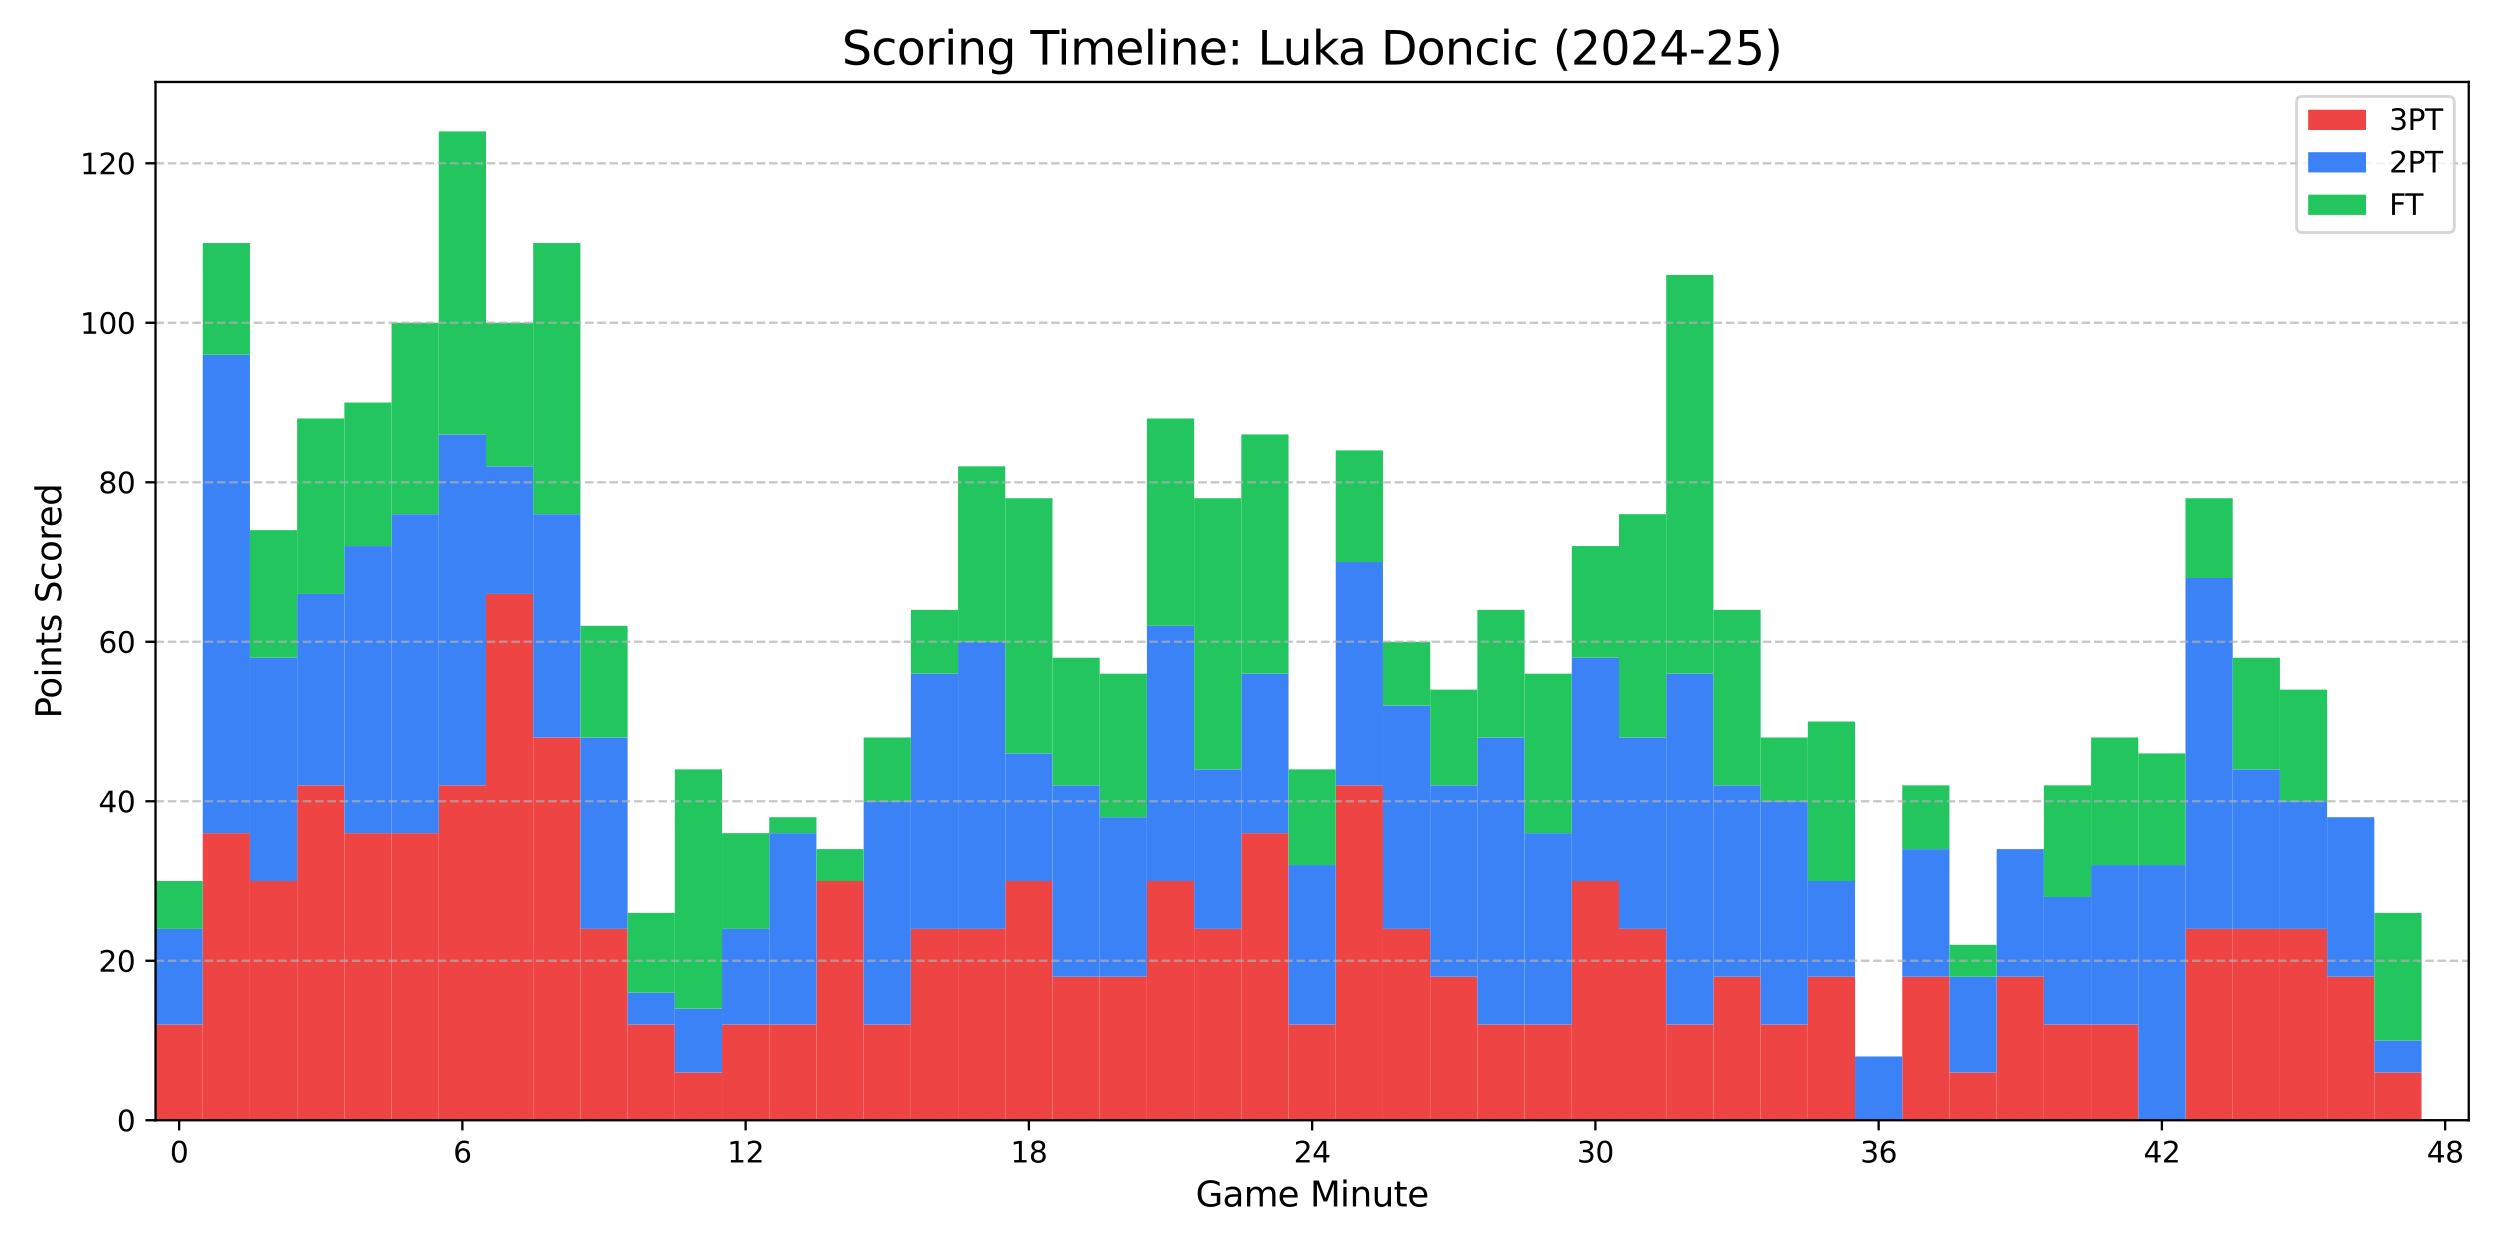 <?xml version="1.0" encoding="utf-8" standalone="no"?>
<!DOCTYPE svg PUBLIC "-//W3C//DTD SVG 1.1//EN"
  "http://www.w3.org/Graphics/SVG/1.1/DTD/svg11.dtd">
<svg xmlns:xlink="http://www.w3.org/1999/xlink" width="864pt" height="432pt" viewBox="0 0 864 432" xmlns="http://www.w3.org/2000/svg" version="1.1">
 <defs>
  <style type="text/css">*{stroke-linejoin: round; stroke-linecap: butt}</style>
 </defs>
 <g id="figure_1">
  <g id="patch_1">
   <path d="M 0 432 
L 864 432 
L 864 0 
L 0 0 
z
" style="fill: #ffffff"/>
  </g>
  <g id="axes_1">
   <g id="patch_2">
    <path d="M 53.75 387.16 
L 853.2 387.16 
L 853.2 28.32 
L 53.75 28.32 
z
" style="fill: #ffffff"/>
   </g>
   <g id="patch_3">
    <path d="M 53.75 387.16 
L 70.065 387.16 
L 70.065 354.087 
L 53.75 354.087 
z
" clip-path="url(#pa6d42d1ad9)" style="fill: #ef4444"/>
   </g>
   <g id="patch_4">
    <path d="M 70.065 387.16 
L 86.381 387.16 
L 86.381 287.942 
L 70.065 287.942 
z
" clip-path="url(#pa6d42d1ad9)" style="fill: #ef4444"/>
   </g>
   <g id="patch_5">
    <path d="M 86.381 387.16 
L 102.696 387.16 
L 102.696 304.478 
L 86.381 304.478 
z
" clip-path="url(#pa6d42d1ad9)" style="fill: #ef4444"/>
   </g>
   <g id="patch_6">
    <path d="M 102.696 387.16 
L 119.011 387.16 
L 119.011 271.405 
L 102.696 271.405 
z
" clip-path="url(#pa6d42d1ad9)" style="fill: #ef4444"/>
   </g>
   <g id="patch_7">
    <path d="M 119.011 387.16 
L 135.327 387.16 
L 135.327 287.942 
L 119.011 287.942 
z
" clip-path="url(#pa6d42d1ad9)" style="fill: #ef4444"/>
   </g>
   <g id="patch_8">
    <path d="M 135.327 387.16 
L 151.642 387.16 
L 151.642 287.942 
L 135.327 287.942 
z
" clip-path="url(#pa6d42d1ad9)" style="fill: #ef4444"/>
   </g>
   <g id="patch_9">
    <path d="M 151.642 387.16 
L 167.957 387.16 
L 167.957 271.405 
L 151.642 271.405 
z
" clip-path="url(#pa6d42d1ad9)" style="fill: #ef4444"/>
   </g>
   <g id="patch_10">
    <path d="M 167.957 387.16 
L 184.272 387.16 
L 184.272 205.26 
L 167.957 205.26 
z
" clip-path="url(#pa6d42d1ad9)" style="fill: #ef4444"/>
   </g>
   <g id="patch_11">
    <path d="M 184.272 387.16 
L 200.588 387.16 
L 200.588 254.869 
L 184.272 254.869 
z
" clip-path="url(#pa6d42d1ad9)" style="fill: #ef4444"/>
   </g>
   <g id="patch_12">
    <path d="M 200.588 387.16 
L 216.903 387.16 
L 216.903 321.014 
L 200.588 321.014 
z
" clip-path="url(#pa6d42d1ad9)" style="fill: #ef4444"/>
   </g>
   <g id="patch_13">
    <path d="M 216.903 387.16 
L 233.218 387.16 
L 233.218 354.087 
L 216.903 354.087 
z
" clip-path="url(#pa6d42d1ad9)" style="fill: #ef4444"/>
   </g>
   <g id="patch_14">
    <path d="M 233.218 387.16 
L 249.534 387.16 
L 249.534 370.624 
L 233.218 370.624 
z
" clip-path="url(#pa6d42d1ad9)" style="fill: #ef4444"/>
   </g>
   <g id="patch_15">
    <path d="M 249.534 387.16 
L 265.849 387.16 
L 265.849 354.087 
L 249.534 354.087 
z
" clip-path="url(#pa6d42d1ad9)" style="fill: #ef4444"/>
   </g>
   <g id="patch_16">
    <path d="M 265.849 387.16 
L 282.164 387.16 
L 282.164 354.087 
L 265.849 354.087 
z
" clip-path="url(#pa6d42d1ad9)" style="fill: #ef4444"/>
   </g>
   <g id="patch_17">
    <path d="M 282.164 387.16 
L 298.48 387.16 
L 298.48 304.478 
L 282.164 304.478 
z
" clip-path="url(#pa6d42d1ad9)" style="fill: #ef4444"/>
   </g>
   <g id="patch_18">
    <path d="M 298.48 387.16 
L 314.795 387.16 
L 314.795 354.087 
L 298.48 354.087 
z
" clip-path="url(#pa6d42d1ad9)" style="fill: #ef4444"/>
   </g>
   <g id="patch_19">
    <path d="M 314.795 387.16 
L 331.11 387.16 
L 331.11 321.014 
L 314.795 321.014 
z
" clip-path="url(#pa6d42d1ad9)" style="fill: #ef4444"/>
   </g>
   <g id="patch_20">
    <path d="M 331.11 387.16 
L 347.426 387.16 
L 347.426 321.014 
L 331.11 321.014 
z
" clip-path="url(#pa6d42d1ad9)" style="fill: #ef4444"/>
   </g>
   <g id="patch_21">
    <path d="M 347.426 387.16 
L 363.741 387.16 
L 363.741 304.478 
L 347.426 304.478 
z
" clip-path="url(#pa6d42d1ad9)" style="fill: #ef4444"/>
   </g>
   <g id="patch_22">
    <path d="M 363.741 387.16 
L 380.056 387.16 
L 380.056 337.551 
L 363.741 337.551 
z
" clip-path="url(#pa6d42d1ad9)" style="fill: #ef4444"/>
   </g>
   <g id="patch_23">
    <path d="M 380.056 387.16 
L 396.371 387.16 
L 396.371 337.551 
L 380.056 337.551 
z
" clip-path="url(#pa6d42d1ad9)" style="fill: #ef4444"/>
   </g>
   <g id="patch_24">
    <path d="M 396.371 387.16 
L 412.687 387.16 
L 412.687 304.478 
L 396.371 304.478 
z
" clip-path="url(#pa6d42d1ad9)" style="fill: #ef4444"/>
   </g>
   <g id="patch_25">
    <path d="M 412.687 387.16 
L 429.002 387.16 
L 429.002 321.014 
L 412.687 321.014 
z
" clip-path="url(#pa6d42d1ad9)" style="fill: #ef4444"/>
   </g>
   <g id="patch_26">
    <path d="M 429.002 387.16 
L 445.317 387.16 
L 445.317 287.942 
L 429.002 287.942 
z
" clip-path="url(#pa6d42d1ad9)" style="fill: #ef4444"/>
   </g>
   <g id="patch_27">
    <path d="M 445.317 387.16 
L 461.633 387.16 
L 461.633 354.087 
L 445.317 354.087 
z
" clip-path="url(#pa6d42d1ad9)" style="fill: #ef4444"/>
   </g>
   <g id="patch_28">
    <path d="M 461.633 387.16 
L 477.948 387.16 
L 477.948 271.405 
L 461.633 271.405 
z
" clip-path="url(#pa6d42d1ad9)" style="fill: #ef4444"/>
   </g>
   <g id="patch_29">
    <path d="M 477.948 387.16 
L 494.263 387.16 
L 494.263 321.014 
L 477.948 321.014 
z
" clip-path="url(#pa6d42d1ad9)" style="fill: #ef4444"/>
   </g>
   <g id="patch_30">
    <path d="M 494.263 387.16 
L 510.579 387.16 
L 510.579 337.551 
L 494.263 337.551 
z
" clip-path="url(#pa6d42d1ad9)" style="fill: #ef4444"/>
   </g>
   <g id="patch_31">
    <path d="M 510.579 387.16 
L 526.894 387.16 
L 526.894 354.087 
L 510.579 354.087 
z
" clip-path="url(#pa6d42d1ad9)" style="fill: #ef4444"/>
   </g>
   <g id="patch_32">
    <path d="M 526.894 387.16 
L 543.209 387.16 
L 543.209 354.087 
L 526.894 354.087 
z
" clip-path="url(#pa6d42d1ad9)" style="fill: #ef4444"/>
   </g>
   <g id="patch_33">
    <path d="M 543.209 387.16 
L 559.524 387.16 
L 559.524 304.478 
L 543.209 304.478 
z
" clip-path="url(#pa6d42d1ad9)" style="fill: #ef4444"/>
   </g>
   <g id="patch_34">
    <path d="M 559.524 387.16 
L 575.84 387.16 
L 575.84 321.014 
L 559.524 321.014 
z
" clip-path="url(#pa6d42d1ad9)" style="fill: #ef4444"/>
   </g>
   <g id="patch_35">
    <path d="M 575.84 387.16 
L 592.155 387.16 
L 592.155 354.087 
L 575.84 354.087 
z
" clip-path="url(#pa6d42d1ad9)" style="fill: #ef4444"/>
   </g>
   <g id="patch_36">
    <path d="M 592.155 387.16 
L 608.47 387.16 
L 608.47 337.551 
L 592.155 337.551 
z
" clip-path="url(#pa6d42d1ad9)" style="fill: #ef4444"/>
   </g>
   <g id="patch_37">
    <path d="M 608.47 387.16 
L 624.786 387.16 
L 624.786 354.087 
L 608.47 354.087 
z
" clip-path="url(#pa6d42d1ad9)" style="fill: #ef4444"/>
   </g>
   <g id="patch_38">
    <path d="M 624.786 387.16 
L 641.101 387.16 
L 641.101 337.551 
L 624.786 337.551 
z
" clip-path="url(#pa6d42d1ad9)" style="fill: #ef4444"/>
   </g>
   <g id="patch_39">
    <path d="M 641.101 387.16 
L 657.416 387.16 
L 657.416 387.16 
L 641.101 387.16 
z
" clip-path="url(#pa6d42d1ad9)" style="fill: #ef4444"/>
   </g>
   <g id="patch_40">
    <path d="M 657.416 387.16 
L 673.732 387.16 
L 673.732 337.551 
L 657.416 337.551 
z
" clip-path="url(#pa6d42d1ad9)" style="fill: #ef4444"/>
   </g>
   <g id="patch_41">
    <path d="M 673.732 387.16 
L 690.047 387.16 
L 690.047 370.624 
L 673.732 370.624 
z
" clip-path="url(#pa6d42d1ad9)" style="fill: #ef4444"/>
   </g>
   <g id="patch_42">
    <path d="M 690.047 387.16 
L 706.362 387.16 
L 706.362 337.551 
L 690.047 337.551 
z
" clip-path="url(#pa6d42d1ad9)" style="fill: #ef4444"/>
   </g>
   <g id="patch_43">
    <path d="M 706.362 387.16 
L 722.678 387.16 
L 722.678 354.087 
L 706.362 354.087 
z
" clip-path="url(#pa6d42d1ad9)" style="fill: #ef4444"/>
   </g>
   <g id="patch_44">
    <path d="M 722.678 387.16 
L 738.993 387.16 
L 738.993 354.087 
L 722.678 354.087 
z
" clip-path="url(#pa6d42d1ad9)" style="fill: #ef4444"/>
   </g>
   <g id="patch_45">
    <path d="M 738.993 387.16 
L 755.308 387.16 
L 755.308 387.16 
L 738.993 387.16 
z
" clip-path="url(#pa6d42d1ad9)" style="fill: #ef4444"/>
   </g>
   <g id="patch_46">
    <path d="M 755.308 387.16 
L 771.623 387.16 
L 771.623 321.014 
L 755.308 321.014 
z
" clip-path="url(#pa6d42d1ad9)" style="fill: #ef4444"/>
   </g>
   <g id="patch_47">
    <path d="M 771.623 387.16 
L 787.939 387.16 
L 787.939 321.014 
L 771.623 321.014 
z
" clip-path="url(#pa6d42d1ad9)" style="fill: #ef4444"/>
   </g>
   <g id="patch_48">
    <path d="M 787.939 387.16 
L 804.254 387.16 
L 804.254 321.014 
L 787.939 321.014 
z
" clip-path="url(#pa6d42d1ad9)" style="fill: #ef4444"/>
   </g>
   <g id="patch_49">
    <path d="M 804.254 387.16 
L 820.569 387.16 
L 820.569 337.551 
L 804.254 337.551 
z
" clip-path="url(#pa6d42d1ad9)" style="fill: #ef4444"/>
   </g>
   <g id="patch_50">
    <path d="M 820.569 387.16 
L 836.885 387.16 
L 836.885 370.624 
L 820.569 370.624 
z
" clip-path="url(#pa6d42d1ad9)" style="fill: #ef4444"/>
   </g>
   <g id="patch_51">
    <path d="M 53.75 354.087 
L 70.065 354.087 
L 70.065 321.014 
L 53.75 321.014 
z
" clip-path="url(#pa6d42d1ad9)" style="fill: #3b82f6"/>
   </g>
   <g id="patch_52">
    <path d="M 70.065 287.942 
L 86.381 287.942 
L 86.381 122.578 
L 70.065 122.578 
z
" clip-path="url(#pa6d42d1ad9)" style="fill: #3b82f6"/>
   </g>
   <g id="patch_53">
    <path d="M 86.381 304.478 
L 102.696 304.478 
L 102.696 227.308 
L 86.381 227.308 
z
" clip-path="url(#pa6d42d1ad9)" style="fill: #3b82f6"/>
   </g>
   <g id="patch_54">
    <path d="M 102.696 271.405 
L 119.011 271.405 
L 119.011 205.26 
L 102.696 205.26 
z
" clip-path="url(#pa6d42d1ad9)" style="fill: #3b82f6"/>
   </g>
   <g id="patch_55">
    <path d="M 119.011 287.942 
L 135.327 287.942 
L 135.327 188.723 
L 119.011 188.723 
z
" clip-path="url(#pa6d42d1ad9)" style="fill: #3b82f6"/>
   </g>
   <g id="patch_56">
    <path d="M 135.327 287.942 
L 151.642 287.942 
L 151.642 177.699 
L 135.327 177.699 
z
" clip-path="url(#pa6d42d1ad9)" style="fill: #3b82f6"/>
   </g>
   <g id="patch_57">
    <path d="M 151.642 271.405 
L 167.957 271.405 
L 167.957 150.138 
L 151.642 150.138 
z
" clip-path="url(#pa6d42d1ad9)" style="fill: #3b82f6"/>
   </g>
   <g id="patch_58">
    <path d="M 167.957 205.26 
L 184.272 205.26 
L 184.272 161.162 
L 167.957 161.162 
z
" clip-path="url(#pa6d42d1ad9)" style="fill: #3b82f6"/>
   </g>
   <g id="patch_59">
    <path d="M 184.272 254.869 
L 200.588 254.869 
L 200.588 177.699 
L 184.272 177.699 
z
" clip-path="url(#pa6d42d1ad9)" style="fill: #3b82f6"/>
   </g>
   <g id="patch_60">
    <path d="M 200.588 321.014 
L 216.903 321.014 
L 216.903 254.869 
L 200.588 254.869 
z
" clip-path="url(#pa6d42d1ad9)" style="fill: #3b82f6"/>
   </g>
   <g id="patch_61">
    <path d="M 216.903 354.087 
L 233.218 354.087 
L 233.218 343.063 
L 216.903 343.063 
z
" clip-path="url(#pa6d42d1ad9)" style="fill: #3b82f6"/>
   </g>
   <g id="patch_62">
    <path d="M 233.218 370.624 
L 249.534 370.624 
L 249.534 348.575 
L 233.218 348.575 
z
" clip-path="url(#pa6d42d1ad9)" style="fill: #3b82f6"/>
   </g>
   <g id="patch_63">
    <path d="M 249.534 354.087 
L 265.849 354.087 
L 265.849 321.014 
L 249.534 321.014 
z
" clip-path="url(#pa6d42d1ad9)" style="fill: #3b82f6"/>
   </g>
   <g id="patch_64">
    <path d="M 265.849 354.087 
L 282.164 354.087 
L 282.164 287.942 
L 265.849 287.942 
z
" clip-path="url(#pa6d42d1ad9)" style="fill: #3b82f6"/>
   </g>
   <g id="patch_65">
    <path d="M 282.164 304.478 
L 298.48 304.478 
L 298.48 304.478 
L 282.164 304.478 
z
" clip-path="url(#pa6d42d1ad9)" style="fill: #3b82f6"/>
   </g>
   <g id="patch_66">
    <path d="M 298.48 354.087 
L 314.795 354.087 
L 314.795 276.917 
L 298.48 276.917 
z
" clip-path="url(#pa6d42d1ad9)" style="fill: #3b82f6"/>
   </g>
   <g id="patch_67">
    <path d="M 314.795 321.014 
L 331.11 321.014 
L 331.11 232.82 
L 314.795 232.82 
z
" clip-path="url(#pa6d42d1ad9)" style="fill: #3b82f6"/>
   </g>
   <g id="patch_68">
    <path d="M 331.11 321.014 
L 347.426 321.014 
L 347.426 221.796 
L 331.11 221.796 
z
" clip-path="url(#pa6d42d1ad9)" style="fill: #3b82f6"/>
   </g>
   <g id="patch_69">
    <path d="M 347.426 304.478 
L 363.741 304.478 
L 363.741 260.381 
L 347.426 260.381 
z
" clip-path="url(#pa6d42d1ad9)" style="fill: #3b82f6"/>
   </g>
   <g id="patch_70">
    <path d="M 363.741 337.551 
L 380.056 337.551 
L 380.056 271.405 
L 363.741 271.405 
z
" clip-path="url(#pa6d42d1ad9)" style="fill: #3b82f6"/>
   </g>
   <g id="patch_71">
    <path d="M 380.056 337.551 
L 396.371 337.551 
L 396.371 282.429 
L 380.056 282.429 
z
" clip-path="url(#pa6d42d1ad9)" style="fill: #3b82f6"/>
   </g>
   <g id="patch_72">
    <path d="M 396.371 304.478 
L 412.687 304.478 
L 412.687 216.284 
L 396.371 216.284 
z
" clip-path="url(#pa6d42d1ad9)" style="fill: #3b82f6"/>
   </g>
   <g id="patch_73">
    <path d="M 412.687 321.014 
L 429.002 321.014 
L 429.002 265.893 
L 412.687 265.893 
z
" clip-path="url(#pa6d42d1ad9)" style="fill: #3b82f6"/>
   </g>
   <g id="patch_74">
    <path d="M 429.002 287.942 
L 445.317 287.942 
L 445.317 232.82 
L 429.002 232.82 
z
" clip-path="url(#pa6d42d1ad9)" style="fill: #3b82f6"/>
   </g>
   <g id="patch_75">
    <path d="M 445.317 354.087 
L 461.633 354.087 
L 461.633 298.966 
L 445.317 298.966 
z
" clip-path="url(#pa6d42d1ad9)" style="fill: #3b82f6"/>
   </g>
   <g id="patch_76">
    <path d="M 461.633 271.405 
L 477.948 271.405 
L 477.948 194.235 
L 461.633 194.235 
z
" clip-path="url(#pa6d42d1ad9)" style="fill: #3b82f6"/>
   </g>
   <g id="patch_77">
    <path d="M 477.948 321.014 
L 494.263 321.014 
L 494.263 243.844 
L 477.948 243.844 
z
" clip-path="url(#pa6d42d1ad9)" style="fill: #3b82f6"/>
   </g>
   <g id="patch_78">
    <path d="M 494.263 337.551 
L 510.579 337.551 
L 510.579 271.405 
L 494.263 271.405 
z
" clip-path="url(#pa6d42d1ad9)" style="fill: #3b82f6"/>
   </g>
   <g id="patch_79">
    <path d="M 510.579 354.087 
L 526.894 354.087 
L 526.894 254.869 
L 510.579 254.869 
z
" clip-path="url(#pa6d42d1ad9)" style="fill: #3b82f6"/>
   </g>
   <g id="patch_80">
    <path d="M 526.894 354.087 
L 543.209 354.087 
L 543.209 287.942 
L 526.894 287.942 
z
" clip-path="url(#pa6d42d1ad9)" style="fill: #3b82f6"/>
   </g>
   <g id="patch_81">
    <path d="M 543.209 304.478 
L 559.524 304.478 
L 559.524 227.308 
L 543.209 227.308 
z
" clip-path="url(#pa6d42d1ad9)" style="fill: #3b82f6"/>
   </g>
   <g id="patch_82">
    <path d="M 559.524 321.014 
L 575.84 321.014 
L 575.84 254.869 
L 559.524 254.869 
z
" clip-path="url(#pa6d42d1ad9)" style="fill: #3b82f6"/>
   </g>
   <g id="patch_83">
    <path d="M 575.84 354.087 
L 592.155 354.087 
L 592.155 232.82 
L 575.84 232.82 
z
" clip-path="url(#pa6d42d1ad9)" style="fill: #3b82f6"/>
   </g>
   <g id="patch_84">
    <path d="M 592.155 337.551 
L 608.47 337.551 
L 608.47 271.405 
L 592.155 271.405 
z
" clip-path="url(#pa6d42d1ad9)" style="fill: #3b82f6"/>
   </g>
   <g id="patch_85">
    <path d="M 608.47 354.087 
L 624.786 354.087 
L 624.786 276.917 
L 608.47 276.917 
z
" clip-path="url(#pa6d42d1ad9)" style="fill: #3b82f6"/>
   </g>
   <g id="patch_86">
    <path d="M 624.786 337.551 
L 641.101 337.551 
L 641.101 304.478 
L 624.786 304.478 
z
" clip-path="url(#pa6d42d1ad9)" style="fill: #3b82f6"/>
   </g>
   <g id="patch_87">
    <path d="M 641.101 387.16 
L 657.416 387.16 
L 657.416 365.111 
L 641.101 365.111 
z
" clip-path="url(#pa6d42d1ad9)" style="fill: #3b82f6"/>
   </g>
   <g id="patch_88">
    <path d="M 657.416 337.551 
L 673.732 337.551 
L 673.732 293.454 
L 657.416 293.454 
z
" clip-path="url(#pa6d42d1ad9)" style="fill: #3b82f6"/>
   </g>
   <g id="patch_89">
    <path d="M 673.732 370.624 
L 690.047 370.624 
L 690.047 337.551 
L 673.732 337.551 
z
" clip-path="url(#pa6d42d1ad9)" style="fill: #3b82f6"/>
   </g>
   <g id="patch_90">
    <path d="M 690.047 337.551 
L 706.362 337.551 
L 706.362 293.454 
L 690.047 293.454 
z
" clip-path="url(#pa6d42d1ad9)" style="fill: #3b82f6"/>
   </g>
   <g id="patch_91">
    <path d="M 706.362 354.087 
L 722.678 354.087 
L 722.678 309.99 
L 706.362 309.99 
z
" clip-path="url(#pa6d42d1ad9)" style="fill: #3b82f6"/>
   </g>
   <g id="patch_92">
    <path d="M 722.678 354.087 
L 738.993 354.087 
L 738.993 298.966 
L 722.678 298.966 
z
" clip-path="url(#pa6d42d1ad9)" style="fill: #3b82f6"/>
   </g>
   <g id="patch_93">
    <path d="M 738.993 387.16 
L 755.308 387.16 
L 755.308 298.966 
L 738.993 298.966 
z
" clip-path="url(#pa6d42d1ad9)" style="fill: #3b82f6"/>
   </g>
   <g id="patch_94">
    <path d="M 755.308 321.014 
L 771.623 321.014 
L 771.623 199.747 
L 755.308 199.747 
z
" clip-path="url(#pa6d42d1ad9)" style="fill: #3b82f6"/>
   </g>
   <g id="patch_95">
    <path d="M 771.623 321.014 
L 787.939 321.014 
L 787.939 265.893 
L 771.623 265.893 
z
" clip-path="url(#pa6d42d1ad9)" style="fill: #3b82f6"/>
   </g>
   <g id="patch_96">
    <path d="M 787.939 321.014 
L 804.254 321.014 
L 804.254 276.917 
L 787.939 276.917 
z
" clip-path="url(#pa6d42d1ad9)" style="fill: #3b82f6"/>
   </g>
   <g id="patch_97">
    <path d="M 804.254 337.551 
L 820.569 337.551 
L 820.569 282.429 
L 804.254 282.429 
z
" clip-path="url(#pa6d42d1ad9)" style="fill: #3b82f6"/>
   </g>
   <g id="patch_98">
    <path d="M 820.569 370.624 
L 836.885 370.624 
L 836.885 359.599 
L 820.569 359.599 
z
" clip-path="url(#pa6d42d1ad9)" style="fill: #3b82f6"/>
   </g>
   <g id="patch_99">
    <path d="M 53.75 321.014 
L 70.065 321.014 
L 70.065 304.478 
L 53.75 304.478 
z
" clip-path="url(#pa6d42d1ad9)" style="fill: #22c55e"/>
   </g>
   <g id="patch_100">
    <path d="M 70.065 122.578 
L 86.381 122.578 
L 86.381 83.993 
L 70.065 83.993 
z
" clip-path="url(#pa6d42d1ad9)" style="fill: #22c55e"/>
   </g>
   <g id="patch_101">
    <path d="M 86.381 227.308 
L 102.696 227.308 
L 102.696 183.211 
L 86.381 183.211 
z
" clip-path="url(#pa6d42d1ad9)" style="fill: #22c55e"/>
   </g>
   <g id="patch_102">
    <path d="M 102.696 205.26 
L 119.011 205.26 
L 119.011 144.626 
L 102.696 144.626 
z
" clip-path="url(#pa6d42d1ad9)" style="fill: #22c55e"/>
   </g>
   <g id="patch_103">
    <path d="M 119.011 188.723 
L 135.327 188.723 
L 135.327 139.114 
L 119.011 139.114 
z
" clip-path="url(#pa6d42d1ad9)" style="fill: #22c55e"/>
   </g>
   <g id="patch_104">
    <path d="M 135.327 177.699 
L 151.642 177.699 
L 151.642 111.553 
L 135.327 111.553 
z
" clip-path="url(#pa6d42d1ad9)" style="fill: #22c55e"/>
   </g>
   <g id="patch_105">
    <path d="M 151.642 150.138 
L 167.957 150.138 
L 167.957 45.408 
L 151.642 45.408 
z
" clip-path="url(#pa6d42d1ad9)" style="fill: #22c55e"/>
   </g>
   <g id="patch_106">
    <path d="M 167.957 161.162 
L 184.272 161.162 
L 184.272 111.553 
L 167.957 111.553 
z
" clip-path="url(#pa6d42d1ad9)" style="fill: #22c55e"/>
   </g>
   <g id="patch_107">
    <path d="M 184.272 177.699 
L 200.588 177.699 
L 200.588 83.993 
L 184.272 83.993 
z
" clip-path="url(#pa6d42d1ad9)" style="fill: #22c55e"/>
   </g>
   <g id="patch_108">
    <path d="M 200.588 254.869 
L 216.903 254.869 
L 216.903 216.284 
L 200.588 216.284 
z
" clip-path="url(#pa6d42d1ad9)" style="fill: #22c55e"/>
   </g>
   <g id="patch_109">
    <path d="M 216.903 343.063 
L 233.218 343.063 
L 233.218 315.502 
L 216.903 315.502 
z
" clip-path="url(#pa6d42d1ad9)" style="fill: #22c55e"/>
   </g>
   <g id="patch_110">
    <path d="M 233.218 348.575 
L 249.534 348.575 
L 249.534 265.893 
L 233.218 265.893 
z
" clip-path="url(#pa6d42d1ad9)" style="fill: #22c55e"/>
   </g>
   <g id="patch_111">
    <path d="M 249.534 321.014 
L 265.849 321.014 
L 265.849 287.942 
L 249.534 287.942 
z
" clip-path="url(#pa6d42d1ad9)" style="fill: #22c55e"/>
   </g>
   <g id="patch_112">
    <path d="M 265.849 287.942 
L 282.164 287.942 
L 282.164 282.429 
L 265.849 282.429 
z
" clip-path="url(#pa6d42d1ad9)" style="fill: #22c55e"/>
   </g>
   <g id="patch_113">
    <path d="M 282.164 304.478 
L 298.48 304.478 
L 298.48 293.454 
L 282.164 293.454 
z
" clip-path="url(#pa6d42d1ad9)" style="fill: #22c55e"/>
   </g>
   <g id="patch_114">
    <path d="M 298.48 276.917 
L 314.795 276.917 
L 314.795 254.869 
L 298.48 254.869 
z
" clip-path="url(#pa6d42d1ad9)" style="fill: #22c55e"/>
   </g>
   <g id="patch_115">
    <path d="M 314.795 232.82 
L 331.11 232.82 
L 331.11 210.772 
L 314.795 210.772 
z
" clip-path="url(#pa6d42d1ad9)" style="fill: #22c55e"/>
   </g>
   <g id="patch_116">
    <path d="M 331.11 221.796 
L 347.426 221.796 
L 347.426 161.162 
L 331.11 161.162 
z
" clip-path="url(#pa6d42d1ad9)" style="fill: #22c55e"/>
   </g>
   <g id="patch_117">
    <path d="M 347.426 260.381 
L 363.741 260.381 
L 363.741 172.187 
L 347.426 172.187 
z
" clip-path="url(#pa6d42d1ad9)" style="fill: #22c55e"/>
   </g>
   <g id="patch_118">
    <path d="M 363.741 271.405 
L 380.056 271.405 
L 380.056 227.308 
L 363.741 227.308 
z
" clip-path="url(#pa6d42d1ad9)" style="fill: #22c55e"/>
   </g>
   <g id="patch_119">
    <path d="M 380.056 282.429 
L 396.371 282.429 
L 396.371 232.82 
L 380.056 232.82 
z
" clip-path="url(#pa6d42d1ad9)" style="fill: #22c55e"/>
   </g>
   <g id="patch_120">
    <path d="M 396.371 216.284 
L 412.687 216.284 
L 412.687 144.626 
L 396.371 144.626 
z
" clip-path="url(#pa6d42d1ad9)" style="fill: #22c55e"/>
   </g>
   <g id="patch_121">
    <path d="M 412.687 265.893 
L 429.002 265.893 
L 429.002 172.187 
L 412.687 172.187 
z
" clip-path="url(#pa6d42d1ad9)" style="fill: #22c55e"/>
   </g>
   <g id="patch_122">
    <path d="M 429.002 232.82 
L 445.317 232.82 
L 445.317 150.138 
L 429.002 150.138 
z
" clip-path="url(#pa6d42d1ad9)" style="fill: #22c55e"/>
   </g>
   <g id="patch_123">
    <path d="M 445.317 298.966 
L 461.633 298.966 
L 461.633 265.893 
L 445.317 265.893 
z
" clip-path="url(#pa6d42d1ad9)" style="fill: #22c55e"/>
   </g>
   <g id="patch_124">
    <path d="M 461.633 194.235 
L 477.948 194.235 
L 477.948 155.65 
L 461.633 155.65 
z
" clip-path="url(#pa6d42d1ad9)" style="fill: #22c55e"/>
   </g>
   <g id="patch_125">
    <path d="M 477.948 243.844 
L 494.263 243.844 
L 494.263 221.796 
L 477.948 221.796 
z
" clip-path="url(#pa6d42d1ad9)" style="fill: #22c55e"/>
   </g>
   <g id="patch_126">
    <path d="M 494.263 271.405 
L 510.579 271.405 
L 510.579 238.332 
L 494.263 238.332 
z
" clip-path="url(#pa6d42d1ad9)" style="fill: #22c55e"/>
   </g>
   <g id="patch_127">
    <path d="M 510.579 254.869 
L 526.894 254.869 
L 526.894 210.772 
L 510.579 210.772 
z
" clip-path="url(#pa6d42d1ad9)" style="fill: #22c55e"/>
   </g>
   <g id="patch_128">
    <path d="M 526.894 287.942 
L 543.209 287.942 
L 543.209 232.82 
L 526.894 232.82 
z
" clip-path="url(#pa6d42d1ad9)" style="fill: #22c55e"/>
   </g>
   <g id="patch_129">
    <path d="M 543.209 227.308 
L 559.524 227.308 
L 559.524 188.723 
L 543.209 188.723 
z
" clip-path="url(#pa6d42d1ad9)" style="fill: #22c55e"/>
   </g>
   <g id="patch_130">
    <path d="M 559.524 254.869 
L 575.84 254.869 
L 575.84 177.699 
L 559.524 177.699 
z
" clip-path="url(#pa6d42d1ad9)" style="fill: #22c55e"/>
   </g>
   <g id="patch_131">
    <path d="M 575.84 232.82 
L 592.155 232.82 
L 592.155 95.017 
L 575.84 95.017 
z
" clip-path="url(#pa6d42d1ad9)" style="fill: #22c55e"/>
   </g>
   <g id="patch_132">
    <path d="M 592.155 271.405 
L 608.47 271.405 
L 608.47 210.772 
L 592.155 210.772 
z
" clip-path="url(#pa6d42d1ad9)" style="fill: #22c55e"/>
   </g>
   <g id="patch_133">
    <path d="M 608.47 276.917 
L 624.786 276.917 
L 624.786 254.869 
L 608.47 254.869 
z
" clip-path="url(#pa6d42d1ad9)" style="fill: #22c55e"/>
   </g>
   <g id="patch_134">
    <path d="M 624.786 304.478 
L 641.101 304.478 
L 641.101 249.357 
L 624.786 249.357 
z
" clip-path="url(#pa6d42d1ad9)" style="fill: #22c55e"/>
   </g>
   <g id="patch_135">
    <path d="M 641.101 365.111 
L 657.416 365.111 
L 657.416 365.111 
L 641.101 365.111 
z
" clip-path="url(#pa6d42d1ad9)" style="fill: #22c55e"/>
   </g>
   <g id="patch_136">
    <path d="M 657.416 293.454 
L 673.732 293.454 
L 673.732 271.405 
L 657.416 271.405 
z
" clip-path="url(#pa6d42d1ad9)" style="fill: #22c55e"/>
   </g>
   <g id="patch_137">
    <path d="M 673.732 337.551 
L 690.047 337.551 
L 690.047 326.527 
L 673.732 326.527 
z
" clip-path="url(#pa6d42d1ad9)" style="fill: #22c55e"/>
   </g>
   <g id="patch_138">
    <path d="M 690.047 293.454 
L 706.362 293.454 
L 706.362 293.454 
L 690.047 293.454 
z
" clip-path="url(#pa6d42d1ad9)" style="fill: #22c55e"/>
   </g>
   <g id="patch_139">
    <path d="M 706.362 309.99 
L 722.678 309.99 
L 722.678 271.405 
L 706.362 271.405 
z
" clip-path="url(#pa6d42d1ad9)" style="fill: #22c55e"/>
   </g>
   <g id="patch_140">
    <path d="M 722.678 298.966 
L 738.993 298.966 
L 738.993 254.869 
L 722.678 254.869 
z
" clip-path="url(#pa6d42d1ad9)" style="fill: #22c55e"/>
   </g>
   <g id="patch_141">
    <path d="M 738.993 298.966 
L 755.308 298.966 
L 755.308 260.381 
L 738.993 260.381 
z
" clip-path="url(#pa6d42d1ad9)" style="fill: #22c55e"/>
   </g>
   <g id="patch_142">
    <path d="M 755.308 199.747 
L 771.623 199.747 
L 771.623 172.187 
L 755.308 172.187 
z
" clip-path="url(#pa6d42d1ad9)" style="fill: #22c55e"/>
   </g>
   <g id="patch_143">
    <path d="M 771.623 265.893 
L 787.939 265.893 
L 787.939 227.308 
L 771.623 227.308 
z
" clip-path="url(#pa6d42d1ad9)" style="fill: #22c55e"/>
   </g>
   <g id="patch_144">
    <path d="M 787.939 276.917 
L 804.254 276.917 
L 804.254 238.332 
L 787.939 238.332 
z
" clip-path="url(#pa6d42d1ad9)" style="fill: #22c55e"/>
   </g>
   <g id="patch_145">
    <path d="M 804.254 282.429 
L 820.569 282.429 
L 820.569 282.429 
L 804.254 282.429 
z
" clip-path="url(#pa6d42d1ad9)" style="fill: #22c55e"/>
   </g>
   <g id="patch_146">
    <path d="M 820.569 359.599 
L 836.885 359.599 
L 836.885 315.502 
L 820.569 315.502 
z
" clip-path="url(#pa6d42d1ad9)" style="fill: #22c55e"/>
   </g>
   <g id="matplotlib.axis_1">
    <g id="xtick_1">
     <g id="line2d_1">
      <defs>
       <path id="m8014d46d25" d="M 0 0 
L 0 3.5 
" style="stroke: #000000; stroke-width: 0.8"/>
      </defs>
      <g>
       <use xlink:href="#m8014d46d25" x="61.908" y="387.16" style="stroke: #000000; stroke-width: 0.8"/>
      </g>
     </g>
     <g id="text_1">
      <!-- 0 -->
      <g transform="translate(58.726 401.758) scale(0.1 -0.1)">
       <defs>
        <path id="DejaVuSans-30" d="M 2034 4250 
Q 1547 4250 1301 3770 
Q 1056 3291 1056 2328 
Q 1056 1369 1301 889 
Q 1547 409 2034 409 
Q 2525 409 2770 889 
Q 3016 1369 3016 2328 
Q 3016 3291 2770 3770 
Q 2525 4250 2034 4250 
z
M 2034 4750 
Q 2819 4750 3233 4129 
Q 3647 3509 3647 2328 
Q 3647 1150 3233 529 
Q 2819 -91 2034 -91 
Q 1250 -91 836 529 
Q 422 1150 422 2328 
Q 422 3509 836 4129 
Q 1250 4750 2034 4750 
z
" transform="scale(0.016)"/>
       </defs>
       <use xlink:href="#DejaVuSans-30"/>
      </g>
     </g>
    </g>
    <g id="xtick_2">
     <g id="line2d_2">
      <g>
       <use xlink:href="#m8014d46d25" x="159.799" y="387.16" style="stroke: #000000; stroke-width: 0.8"/>
      </g>
     </g>
     <g id="text_2">
      <!-- 6 -->
      <g transform="translate(156.618 401.758) scale(0.1 -0.1)">
       <defs>
        <path id="DejaVuSans-36" d="M 2113 2584 
Q 1688 2584 1439 2293 
Q 1191 2003 1191 1497 
Q 1191 994 1439 701 
Q 1688 409 2113 409 
Q 2538 409 2786 701 
Q 3034 994 3034 1497 
Q 3034 2003 2786 2293 
Q 2538 2584 2113 2584 
z
M 3366 4563 
L 3366 3988 
Q 3128 4100 2886 4159 
Q 2644 4219 2406 4219 
Q 1781 4219 1451 3797 
Q 1122 3375 1075 2522 
Q 1259 2794 1537 2939 
Q 1816 3084 2150 3084 
Q 2853 3084 3261 2657 
Q 3669 2231 3669 1497 
Q 3669 778 3244 343 
Q 2819 -91 2113 -91 
Q 1303 -91 875 529 
Q 447 1150 447 2328 
Q 447 3434 972 4092 
Q 1497 4750 2381 4750 
Q 2619 4750 2861 4703 
Q 3103 4656 3366 4563 
z
" transform="scale(0.016)"/>
       </defs>
       <use xlink:href="#DejaVuSans-36"/>
      </g>
     </g>
    </g>
    <g id="xtick_3">
     <g id="line2d_3">
      <g>
       <use xlink:href="#m8014d46d25" x="257.691" y="387.16" style="stroke: #000000; stroke-width: 0.8"/>
      </g>
     </g>
     <g id="text_3">
      <!-- 12 -->
      <g transform="translate(251.329 401.758) scale(0.1 -0.1)">
       <defs>
        <path id="DejaVuSans-31" d="M 794 531 
L 1825 531 
L 1825 4091 
L 703 3866 
L 703 4441 
L 1819 4666 
L 2450 4666 
L 2450 531 
L 3481 531 
L 3481 0 
L 794 0 
L 794 531 
z
" transform="scale(0.016)"/>
        <path id="DejaVuSans-32" d="M 1228 531 
L 3431 531 
L 3431 0 
L 469 0 
L 469 531 
Q 828 903 1448 1529 
Q 2069 2156 2228 2338 
Q 2531 2678 2651 2914 
Q 2772 3150 2772 3378 
Q 2772 3750 2511 3984 
Q 2250 4219 1831 4219 
Q 1534 4219 1204 4116 
Q 875 4013 500 3803 
L 500 4441 
Q 881 4594 1212 4672 
Q 1544 4750 1819 4750 
Q 2544 4750 2975 4387 
Q 3406 4025 3406 3419 
Q 3406 3131 3298 2873 
Q 3191 2616 2906 2266 
Q 2828 2175 2409 1742 
Q 1991 1309 1228 531 
z
" transform="scale(0.016)"/>
       </defs>
       <use xlink:href="#DejaVuSans-31"/>
       <use xlink:href="#DejaVuSans-32" transform="translate(63.623 0)"/>
      </g>
     </g>
    </g>
    <g id="xtick_4">
     <g id="line2d_4">
      <g>
       <use xlink:href="#m8014d46d25" x="355.583" y="387.16" style="stroke: #000000; stroke-width: 0.8"/>
      </g>
     </g>
     <g id="text_4">
      <!-- 18 -->
      <g transform="translate(349.221 401.758) scale(0.1 -0.1)">
       <defs>
        <path id="DejaVuSans-38" d="M 2034 2216 
Q 1584 2216 1326 1975 
Q 1069 1734 1069 1313 
Q 1069 891 1326 650 
Q 1584 409 2034 409 
Q 2484 409 2743 651 
Q 3003 894 3003 1313 
Q 3003 1734 2745 1975 
Q 2488 2216 2034 2216 
z
M 1403 2484 
Q 997 2584 770 2862 
Q 544 3141 544 3541 
Q 544 4100 942 4425 
Q 1341 4750 2034 4750 
Q 2731 4750 3128 4425 
Q 3525 4100 3525 3541 
Q 3525 3141 3298 2862 
Q 3072 2584 2669 2484 
Q 3125 2378 3379 2068 
Q 3634 1759 3634 1313 
Q 3634 634 3220 271 
Q 2806 -91 2034 -91 
Q 1263 -91 848 271 
Q 434 634 434 1313 
Q 434 1759 690 2068 
Q 947 2378 1403 2484 
z
M 1172 3481 
Q 1172 3119 1398 2916 
Q 1625 2713 2034 2713 
Q 2441 2713 2670 2916 
Q 2900 3119 2900 3481 
Q 2900 3844 2670 4047 
Q 2441 4250 2034 4250 
Q 1625 4250 1398 4047 
Q 1172 3844 1172 3481 
z
" transform="scale(0.016)"/>
       </defs>
       <use xlink:href="#DejaVuSans-31"/>
       <use xlink:href="#DejaVuSans-38" transform="translate(63.623 0)"/>
      </g>
     </g>
    </g>
    <g id="xtick_5">
     <g id="line2d_5">
      <g>
       <use xlink:href="#m8014d46d25" x="453.475" y="387.16" style="stroke: #000000; stroke-width: 0.8"/>
      </g>
     </g>
     <g id="text_5">
      <!-- 24 -->
      <g transform="translate(447.113 401.758) scale(0.1 -0.1)">
       <defs>
        <path id="DejaVuSans-34" d="M 2419 4116 
L 825 1625 
L 2419 1625 
L 2419 4116 
z
M 2253 4666 
L 3047 4666 
L 3047 1625 
L 3713 1625 
L 3713 1100 
L 3047 1100 
L 3047 0 
L 2419 0 
L 2419 1100 
L 313 1100 
L 313 1709 
L 2253 4666 
z
" transform="scale(0.016)"/>
       </defs>
       <use xlink:href="#DejaVuSans-32"/>
       <use xlink:href="#DejaVuSans-34" transform="translate(63.623 0)"/>
      </g>
     </g>
    </g>
    <g id="xtick_6">
     <g id="line2d_6">
      <g>
       <use xlink:href="#m8014d46d25" x="551.367" y="387.16" style="stroke: #000000; stroke-width: 0.8"/>
      </g>
     </g>
     <g id="text_6">
      <!-- 30 -->
      <g transform="translate(545.004 401.758) scale(0.1 -0.1)">
       <defs>
        <path id="DejaVuSans-33" d="M 2597 2516 
Q 3050 2419 3304 2112 
Q 3559 1806 3559 1356 
Q 3559 666 3084 287 
Q 2609 -91 1734 -91 
Q 1441 -91 1130 -33 
Q 819 25 488 141 
L 488 750 
Q 750 597 1062 519 
Q 1375 441 1716 441 
Q 2309 441 2620 675 
Q 2931 909 2931 1356 
Q 2931 1769 2642 2001 
Q 2353 2234 1838 2234 
L 1294 2234 
L 1294 2753 
L 1863 2753 
Q 2328 2753 2575 2939 
Q 2822 3125 2822 3475 
Q 2822 3834 2567 4026 
Q 2313 4219 1838 4219 
Q 1578 4219 1281 4162 
Q 984 4106 628 3988 
L 628 4550 
Q 988 4650 1302 4700 
Q 1616 4750 1894 4750 
Q 2613 4750 3031 4423 
Q 3450 4097 3450 3541 
Q 3450 3153 3228 2886 
Q 3006 2619 2597 2516 
z
" transform="scale(0.016)"/>
       </defs>
       <use xlink:href="#DejaVuSans-33"/>
       <use xlink:href="#DejaVuSans-30" transform="translate(63.623 0)"/>
      </g>
     </g>
    </g>
    <g id="xtick_7">
     <g id="line2d_7">
      <g>
       <use xlink:href="#m8014d46d25" x="649.259" y="387.16" style="stroke: #000000; stroke-width: 0.8"/>
      </g>
     </g>
     <g id="text_7">
      <!-- 36 -->
      <g transform="translate(642.896 401.758) scale(0.1 -0.1)">
       <use xlink:href="#DejaVuSans-33"/>
       <use xlink:href="#DejaVuSans-36" transform="translate(63.623 0)"/>
      </g>
     </g>
    </g>
    <g id="xtick_8">
     <g id="line2d_8">
      <g>
       <use xlink:href="#m8014d46d25" x="747.151" y="387.16" style="stroke: #000000; stroke-width: 0.8"/>
      </g>
     </g>
     <g id="text_8">
      <!-- 42 -->
      <g transform="translate(740.788 401.758) scale(0.1 -0.1)">
       <use xlink:href="#DejaVuSans-34"/>
       <use xlink:href="#DejaVuSans-32" transform="translate(63.623 0)"/>
      </g>
     </g>
    </g>
    <g id="xtick_9">
     <g id="line2d_9">
      <g>
       <use xlink:href="#m8014d46d25" x="845.042" y="387.16" style="stroke: #000000; stroke-width: 0.8"/>
      </g>
     </g>
     <g id="text_9">
      <!-- 48 -->
      <g transform="translate(838.68 401.758) scale(0.1 -0.1)">
       <use xlink:href="#DejaVuSans-34"/>
       <use xlink:href="#DejaVuSans-38" transform="translate(63.623 0)"/>
      </g>
     </g>
    </g>
    <g id="text_10">
     <!-- Game Minute -->
     <g transform="translate(413.213 416.956) scale(0.12 -0.12)">
      <defs>
       <path id="DejaVuSans-47" d="M 3809 666 
L 3809 1919 
L 2778 1919 
L 2778 2438 
L 4434 2438 
L 4434 434 
Q 4069 175 3628 42 
Q 3188 -91 2688 -91 
Q 1594 -91 976 548 
Q 359 1188 359 2328 
Q 359 3472 976 4111 
Q 1594 4750 2688 4750 
Q 3144 4750 3555 4637 
Q 3966 4525 4313 4306 
L 4313 3634 
Q 3963 3931 3569 4081 
Q 3175 4231 2741 4231 
Q 1884 4231 1454 3753 
Q 1025 3275 1025 2328 
Q 1025 1384 1454 906 
Q 1884 428 2741 428 
Q 3075 428 3337 486 
Q 3600 544 3809 666 
z
" transform="scale(0.016)"/>
       <path id="DejaVuSans-61" d="M 2194 1759 
Q 1497 1759 1228 1600 
Q 959 1441 959 1056 
Q 959 750 1161 570 
Q 1363 391 1709 391 
Q 2188 391 2477 730 
Q 2766 1069 2766 1631 
L 2766 1759 
L 2194 1759 
z
M 3341 1997 
L 3341 0 
L 2766 0 
L 2766 531 
Q 2569 213 2275 61 
Q 1981 -91 1556 -91 
Q 1019 -91 701 211 
Q 384 513 384 1019 
Q 384 1609 779 1909 
Q 1175 2209 1959 2209 
L 2766 2209 
L 2766 2266 
Q 2766 2663 2505 2880 
Q 2244 3097 1772 3097 
Q 1472 3097 1187 3025 
Q 903 2953 641 2809 
L 641 3341 
Q 956 3463 1253 3523 
Q 1550 3584 1831 3584 
Q 2591 3584 2966 3190 
Q 3341 2797 3341 1997 
z
" transform="scale(0.016)"/>
       <path id="DejaVuSans-6d" d="M 3328 2828 
Q 3544 3216 3844 3400 
Q 4144 3584 4550 3584 
Q 5097 3584 5394 3201 
Q 5691 2819 5691 2113 
L 5691 0 
L 5113 0 
L 5113 2094 
Q 5113 2597 4934 2840 
Q 4756 3084 4391 3084 
Q 3944 3084 3684 2787 
Q 3425 2491 3425 1978 
L 3425 0 
L 2847 0 
L 2847 2094 
Q 2847 2600 2669 2842 
Q 2491 3084 2119 3084 
Q 1678 3084 1418 2786 
Q 1159 2488 1159 1978 
L 1159 0 
L 581 0 
L 581 3500 
L 1159 3500 
L 1159 2956 
Q 1356 3278 1631 3431 
Q 1906 3584 2284 3584 
Q 2666 3584 2933 3390 
Q 3200 3197 3328 2828 
z
" transform="scale(0.016)"/>
       <path id="DejaVuSans-65" d="M 3597 1894 
L 3597 1613 
L 953 1613 
Q 991 1019 1311 708 
Q 1631 397 2203 397 
Q 2534 397 2845 478 
Q 3156 559 3463 722 
L 3463 178 
Q 3153 47 2828 -22 
Q 2503 -91 2169 -91 
Q 1331 -91 842 396 
Q 353 884 353 1716 
Q 353 2575 817 3079 
Q 1281 3584 2069 3584 
Q 2775 3584 3186 3129 
Q 3597 2675 3597 1894 
z
M 3022 2063 
Q 3016 2534 2758 2815 
Q 2500 3097 2075 3097 
Q 1594 3097 1305 2825 
Q 1016 2553 972 2059 
L 3022 2063 
z
" transform="scale(0.016)"/>
       <path id="DejaVuSans-20" transform="scale(0.016)"/>
       <path id="DejaVuSans-4d" d="M 628 4666 
L 1569 4666 
L 2759 1491 
L 3956 4666 
L 4897 4666 
L 4897 0 
L 4281 0 
L 4281 4097 
L 3078 897 
L 2444 897 
L 1241 4097 
L 1241 0 
L 628 0 
L 628 4666 
z
" transform="scale(0.016)"/>
       <path id="DejaVuSans-69" d="M 603 3500 
L 1178 3500 
L 1178 0 
L 603 0 
L 603 3500 
z
M 603 4863 
L 1178 4863 
L 1178 4134 
L 603 4134 
L 603 4863 
z
" transform="scale(0.016)"/>
       <path id="DejaVuSans-6e" d="M 3513 2113 
L 3513 0 
L 2938 0 
L 2938 2094 
Q 2938 2591 2744 2837 
Q 2550 3084 2163 3084 
Q 1697 3084 1428 2787 
Q 1159 2491 1159 1978 
L 1159 0 
L 581 0 
L 581 3500 
L 1159 3500 
L 1159 2956 
Q 1366 3272 1645 3428 
Q 1925 3584 2291 3584 
Q 2894 3584 3203 3211 
Q 3513 2838 3513 2113 
z
" transform="scale(0.016)"/>
       <path id="DejaVuSans-75" d="M 544 1381 
L 544 3500 
L 1119 3500 
L 1119 1403 
Q 1119 906 1312 657 
Q 1506 409 1894 409 
Q 2359 409 2629 706 
Q 2900 1003 2900 1516 
L 2900 3500 
L 3475 3500 
L 3475 0 
L 2900 0 
L 2900 538 
Q 2691 219 2414 64 
Q 2138 -91 1772 -91 
Q 1169 -91 856 284 
Q 544 659 544 1381 
z
M 1991 3584 
L 1991 3584 
z
" transform="scale(0.016)"/>
       <path id="DejaVuSans-74" d="M 1172 4494 
L 1172 3500 
L 2356 3500 
L 2356 3053 
L 1172 3053 
L 1172 1153 
Q 1172 725 1289 603 
Q 1406 481 1766 481 
L 2356 481 
L 2356 0 
L 1766 0 
Q 1100 0 847 248 
Q 594 497 594 1153 
L 594 3053 
L 172 3053 
L 172 3500 
L 594 3500 
L 594 4494 
L 1172 4494 
z
" transform="scale(0.016)"/>
      </defs>
      <use xlink:href="#DejaVuSans-47"/>
      <use xlink:href="#DejaVuSans-61" transform="translate(77.49 0)"/>
      <use xlink:href="#DejaVuSans-6d" transform="translate(138.77 0)"/>
      <use xlink:href="#DejaVuSans-65" transform="translate(236.182 0)"/>
      <use xlink:href="#DejaVuSans-20" transform="translate(297.705 0)"/>
      <use xlink:href="#DejaVuSans-4d" transform="translate(329.492 0)"/>
      <use xlink:href="#DejaVuSans-69" transform="translate(415.771 0)"/>
      <use xlink:href="#DejaVuSans-6e" transform="translate(443.555 0)"/>
      <use xlink:href="#DejaVuSans-75" transform="translate(506.934 0)"/>
      <use xlink:href="#DejaVuSans-74" transform="translate(570.312 0)"/>
      <use xlink:href="#DejaVuSans-65" transform="translate(609.521 0)"/>
     </g>
    </g>
   </g>
   <g id="matplotlib.axis_2">
    <g id="ytick_1">
     <g id="line2d_10">
      <path d="M 53.75 387.16 
L 853.2 387.16 
" clip-path="url(#pa6d42d1ad9)" style="fill: none; stroke-dasharray: 2.96,1.28; stroke-dashoffset: 0; stroke: #b0b0b0; stroke-opacity: 0.7; stroke-width: 0.8"/>
     </g>
     <g id="line2d_11">
      <defs>
       <path id="mb3e51411af" d="M 0 0 
L -3.5 0 
" style="stroke: #000000; stroke-width: 0.8"/>
      </defs>
      <g>
       <use xlink:href="#mb3e51411af" x="53.75" y="387.16" style="stroke: #000000; stroke-width: 0.8"/>
      </g>
     </g>
     <g id="text_11">
      <!-- 0 -->
      <g transform="translate(40.388 390.959) scale(0.1 -0.1)">
       <use xlink:href="#DejaVuSans-30"/>
      </g>
     </g>
    </g>
    <g id="ytick_2">
     <g id="line2d_12">
      <path d="M 53.75 332.039 
L 853.2 332.039 
" clip-path="url(#pa6d42d1ad9)" style="fill: none; stroke-dasharray: 2.96,1.28; stroke-dashoffset: 0; stroke: #b0b0b0; stroke-opacity: 0.7; stroke-width: 0.8"/>
     </g>
     <g id="line2d_13">
      <g>
       <use xlink:href="#mb3e51411af" x="53.75" y="332.039" style="stroke: #000000; stroke-width: 0.8"/>
      </g>
     </g>
     <g id="text_12">
      <!-- 20 -->
      <g transform="translate(34.025 335.838) scale(0.1 -0.1)">
       <use xlink:href="#DejaVuSans-32"/>
       <use xlink:href="#DejaVuSans-30" transform="translate(63.623 0)"/>
      </g>
     </g>
    </g>
    <g id="ytick_3">
     <g id="line2d_14">
      <path d="M 53.75 276.917 
L 853.2 276.917 
" clip-path="url(#pa6d42d1ad9)" style="fill: none; stroke-dasharray: 2.96,1.28; stroke-dashoffset: 0; stroke: #b0b0b0; stroke-opacity: 0.7; stroke-width: 0.8"/>
     </g>
     <g id="line2d_15">
      <g>
       <use xlink:href="#mb3e51411af" x="53.75" y="276.917" style="stroke: #000000; stroke-width: 0.8"/>
      </g>
     </g>
     <g id="text_13">
      <!-- 40 -->
      <g transform="translate(34.025 280.717) scale(0.1 -0.1)">
       <use xlink:href="#DejaVuSans-34"/>
       <use xlink:href="#DejaVuSans-30" transform="translate(63.623 0)"/>
      </g>
     </g>
    </g>
    <g id="ytick_4">
     <g id="line2d_16">
      <path d="M 53.75 221.796 
L 853.2 221.796 
" clip-path="url(#pa6d42d1ad9)" style="fill: none; stroke-dasharray: 2.96,1.28; stroke-dashoffset: 0; stroke: #b0b0b0; stroke-opacity: 0.7; stroke-width: 0.8"/>
     </g>
     <g id="line2d_17">
      <g>
       <use xlink:href="#mb3e51411af" x="53.75" y="221.796" style="stroke: #000000; stroke-width: 0.8"/>
      </g>
     </g>
     <g id="text_14">
      <!-- 60 -->
      <g transform="translate(34.025 225.595) scale(0.1 -0.1)">
       <use xlink:href="#DejaVuSans-36"/>
       <use xlink:href="#DejaVuSans-30" transform="translate(63.623 0)"/>
      </g>
     </g>
    </g>
    <g id="ytick_5">
     <g id="line2d_18">
      <path d="M 53.75 166.675 
L 853.2 166.675 
" clip-path="url(#pa6d42d1ad9)" style="fill: none; stroke-dasharray: 2.96,1.28; stroke-dashoffset: 0; stroke: #b0b0b0; stroke-opacity: 0.7; stroke-width: 0.8"/>
     </g>
     <g id="line2d_19">
      <g>
       <use xlink:href="#mb3e51411af" x="53.75" y="166.675" style="stroke: #000000; stroke-width: 0.8"/>
      </g>
     </g>
     <g id="text_15">
      <!-- 80 -->
      <g transform="translate(34.025 170.474) scale(0.1 -0.1)">
       <use xlink:href="#DejaVuSans-38"/>
       <use xlink:href="#DejaVuSans-30" transform="translate(63.623 0)"/>
      </g>
     </g>
    </g>
    <g id="ytick_6">
     <g id="line2d_20">
      <path d="M 53.75 111.553 
L 853.2 111.553 
" clip-path="url(#pa6d42d1ad9)" style="fill: none; stroke-dasharray: 2.96,1.28; stroke-dashoffset: 0; stroke: #b0b0b0; stroke-opacity: 0.7; stroke-width: 0.8"/>
     </g>
     <g id="line2d_21">
      <g>
       <use xlink:href="#mb3e51411af" x="53.75" y="111.553" style="stroke: #000000; stroke-width: 0.8"/>
      </g>
     </g>
     <g id="text_16">
      <!-- 100 -->
      <g transform="translate(27.663 115.352) scale(0.1 -0.1)">
       <use xlink:href="#DejaVuSans-31"/>
       <use xlink:href="#DejaVuSans-30" transform="translate(63.623 0)"/>
       <use xlink:href="#DejaVuSans-30" transform="translate(127.246 0)"/>
      </g>
     </g>
    </g>
    <g id="ytick_7">
     <g id="line2d_22">
      <path d="M 53.75 56.432 
L 853.2 56.432 
" clip-path="url(#pa6d42d1ad9)" style="fill: none; stroke-dasharray: 2.96,1.28; stroke-dashoffset: 0; stroke: #b0b0b0; stroke-opacity: 0.7; stroke-width: 0.8"/>
     </g>
     <g id="line2d_23">
      <g>
       <use xlink:href="#mb3e51411af" x="53.75" y="56.432" style="stroke: #000000; stroke-width: 0.8"/>
      </g>
     </g>
     <g id="text_17">
      <!-- 120 -->
      <g transform="translate(27.663 60.231) scale(0.1 -0.1)">
       <use xlink:href="#DejaVuSans-31"/>
       <use xlink:href="#DejaVuSans-32" transform="translate(63.623 0)"/>
       <use xlink:href="#DejaVuSans-30" transform="translate(127.246 0)"/>
      </g>
     </g>
    </g>
    <g id="text_18">
     <!-- Points Scored -->
     <g transform="translate(21.167 248.278) rotate(-90) scale(0.12 -0.12)">
      <defs>
       <path id="DejaVuSans-50" d="M 1259 4147 
L 1259 2394 
L 2053 2394 
Q 2494 2394 2734 2622 
Q 2975 2850 2975 3272 
Q 2975 3691 2734 3919 
Q 2494 4147 2053 4147 
L 1259 4147 
z
M 628 4666 
L 2053 4666 
Q 2838 4666 3239 4311 
Q 3641 3956 3641 3272 
Q 3641 2581 3239 2228 
Q 2838 1875 2053 1875 
L 1259 1875 
L 1259 0 
L 628 0 
L 628 4666 
z
" transform="scale(0.016)"/>
       <path id="DejaVuSans-6f" d="M 1959 3097 
Q 1497 3097 1228 2736 
Q 959 2375 959 1747 
Q 959 1119 1226 758 
Q 1494 397 1959 397 
Q 2419 397 2687 759 
Q 2956 1122 2956 1747 
Q 2956 2369 2687 2733 
Q 2419 3097 1959 3097 
z
M 1959 3584 
Q 2709 3584 3137 3096 
Q 3566 2609 3566 1747 
Q 3566 888 3137 398 
Q 2709 -91 1959 -91 
Q 1206 -91 779 398 
Q 353 888 353 1747 
Q 353 2609 779 3096 
Q 1206 3584 1959 3584 
z
" transform="scale(0.016)"/>
       <path id="DejaVuSans-73" d="M 2834 3397 
L 2834 2853 
Q 2591 2978 2328 3040 
Q 2066 3103 1784 3103 
Q 1356 3103 1142 2972 
Q 928 2841 928 2578 
Q 928 2378 1081 2264 
Q 1234 2150 1697 2047 
L 1894 2003 
Q 2506 1872 2764 1633 
Q 3022 1394 3022 966 
Q 3022 478 2636 193 
Q 2250 -91 1575 -91 
Q 1294 -91 989 -36 
Q 684 19 347 128 
L 347 722 
Q 666 556 975 473 
Q 1284 391 1588 391 
Q 1994 391 2212 530 
Q 2431 669 2431 922 
Q 2431 1156 2273 1281 
Q 2116 1406 1581 1522 
L 1381 1569 
Q 847 1681 609 1914 
Q 372 2147 372 2553 
Q 372 3047 722 3315 
Q 1072 3584 1716 3584 
Q 2034 3584 2315 3537 
Q 2597 3491 2834 3397 
z
" transform="scale(0.016)"/>
       <path id="DejaVuSans-53" d="M 3425 4513 
L 3425 3897 
Q 3066 4069 2747 4153 
Q 2428 4238 2131 4238 
Q 1616 4238 1336 4038 
Q 1056 3838 1056 3469 
Q 1056 3159 1242 3001 
Q 1428 2844 1947 2747 
L 2328 2669 
Q 3034 2534 3370 2195 
Q 3706 1856 3706 1288 
Q 3706 609 3251 259 
Q 2797 -91 1919 -91 
Q 1588 -91 1214 -16 
Q 841 59 441 206 
L 441 856 
Q 825 641 1194 531 
Q 1563 422 1919 422 
Q 2459 422 2753 634 
Q 3047 847 3047 1241 
Q 3047 1584 2836 1778 
Q 2625 1972 2144 2069 
L 1759 2144 
Q 1053 2284 737 2584 
Q 422 2884 422 3419 
Q 422 4038 858 4394 
Q 1294 4750 2059 4750 
Q 2388 4750 2728 4690 
Q 3069 4631 3425 4513 
z
" transform="scale(0.016)"/>
       <path id="DejaVuSans-63" d="M 3122 3366 
L 3122 2828 
Q 2878 2963 2633 3030 
Q 2388 3097 2138 3097 
Q 1578 3097 1268 2742 
Q 959 2388 959 1747 
Q 959 1106 1268 751 
Q 1578 397 2138 397 
Q 2388 397 2633 464 
Q 2878 531 3122 666 
L 3122 134 
Q 2881 22 2623 -34 
Q 2366 -91 2075 -91 
Q 1284 -91 818 406 
Q 353 903 353 1747 
Q 353 2603 823 3093 
Q 1294 3584 2113 3584 
Q 2378 3584 2631 3529 
Q 2884 3475 3122 3366 
z
" transform="scale(0.016)"/>
       <path id="DejaVuSans-72" d="M 2631 2963 
Q 2534 3019 2420 3045 
Q 2306 3072 2169 3072 
Q 1681 3072 1420 2755 
Q 1159 2438 1159 1844 
L 1159 0 
L 581 0 
L 581 3500 
L 1159 3500 
L 1159 2956 
Q 1341 3275 1631 3429 
Q 1922 3584 2338 3584 
Q 2397 3584 2469 3576 
Q 2541 3569 2628 3553 
L 2631 2963 
z
" transform="scale(0.016)"/>
       <path id="DejaVuSans-64" d="M 2906 2969 
L 2906 4863 
L 3481 4863 
L 3481 0 
L 2906 0 
L 2906 525 
Q 2725 213 2448 61 
Q 2172 -91 1784 -91 
Q 1150 -91 751 415 
Q 353 922 353 1747 
Q 353 2572 751 3078 
Q 1150 3584 1784 3584 
Q 2172 3584 2448 3432 
Q 2725 3281 2906 2969 
z
M 947 1747 
Q 947 1113 1208 752 
Q 1469 391 1925 391 
Q 2381 391 2643 752 
Q 2906 1113 2906 1747 
Q 2906 2381 2643 2742 
Q 2381 3103 1925 3103 
Q 1469 3103 1208 2742 
Q 947 2381 947 1747 
z
" transform="scale(0.016)"/>
      </defs>
      <use xlink:href="#DejaVuSans-50"/>
      <use xlink:href="#DejaVuSans-6f" transform="translate(56.678 0)"/>
      <use xlink:href="#DejaVuSans-69" transform="translate(117.859 0)"/>
      <use xlink:href="#DejaVuSans-6e" transform="translate(145.643 0)"/>
      <use xlink:href="#DejaVuSans-74" transform="translate(209.021 0)"/>
      <use xlink:href="#DejaVuSans-73" transform="translate(248.23 0)"/>
      <use xlink:href="#DejaVuSans-20" transform="translate(300.33 0)"/>
      <use xlink:href="#DejaVuSans-53" transform="translate(332.117 0)"/>
      <use xlink:href="#DejaVuSans-63" transform="translate(395.594 0)"/>
      <use xlink:href="#DejaVuSans-6f" transform="translate(450.574 0)"/>
      <use xlink:href="#DejaVuSans-72" transform="translate(511.756 0)"/>
      <use xlink:href="#DejaVuSans-65" transform="translate(550.619 0)"/>
      <use xlink:href="#DejaVuSans-64" transform="translate(612.143 0)"/>
     </g>
    </g>
   </g>
   <g id="patch_147">
    <path d="M 53.75 387.16 
L 53.75 28.32 
" style="fill: none; stroke: #000000; stroke-width: 0.8; stroke-linejoin: miter; stroke-linecap: square"/>
   </g>
   <g id="patch_148">
    <path d="M 853.2 387.16 
L 853.2 28.32 
" style="fill: none; stroke: #000000; stroke-width: 0.8; stroke-linejoin: miter; stroke-linecap: square"/>
   </g>
   <g id="patch_149">
    <path d="M 53.75 387.16 
L 853.2 387.16 
" style="fill: none; stroke: #000000; stroke-width: 0.8; stroke-linejoin: miter; stroke-linecap: square"/>
   </g>
   <g id="patch_150">
    <path d="M 53.75 28.32 
L 853.2 28.32 
" style="fill: none; stroke: #000000; stroke-width: 0.8; stroke-linejoin: miter; stroke-linecap: square"/>
   </g>
   <g id="text_19">
    <!-- Scoring Timeline: Luka Doncic (2024-25) -->
    <g transform="translate(290.97 22.32) scale(0.16 -0.16)">
     <defs>
      <path id="DejaVuSans-67" d="M 2906 1791 
Q 2906 2416 2648 2759 
Q 2391 3103 1925 3103 
Q 1463 3103 1205 2759 
Q 947 2416 947 1791 
Q 947 1169 1205 825 
Q 1463 481 1925 481 
Q 2391 481 2648 825 
Q 2906 1169 2906 1791 
z
M 3481 434 
Q 3481 -459 3084 -895 
Q 2688 -1331 1869 -1331 
Q 1566 -1331 1297 -1286 
Q 1028 -1241 775 -1147 
L 775 -588 
Q 1028 -725 1275 -790 
Q 1522 -856 1778 -856 
Q 2344 -856 2625 -561 
Q 2906 -266 2906 331 
L 2906 616 
Q 2728 306 2450 153 
Q 2172 0 1784 0 
Q 1141 0 747 490 
Q 353 981 353 1791 
Q 353 2603 747 3093 
Q 1141 3584 1784 3584 
Q 2172 3584 2450 3431 
Q 2728 3278 2906 2969 
L 2906 3500 
L 3481 3500 
L 3481 434 
z
" transform="scale(0.016)"/>
      <path id="DejaVuSans-54" d="M -19 4666 
L 3928 4666 
L 3928 4134 
L 2272 4134 
L 2272 0 
L 1638 0 
L 1638 4134 
L -19 4134 
L -19 4666 
z
" transform="scale(0.016)"/>
      <path id="DejaVuSans-6c" d="M 603 4863 
L 1178 4863 
L 1178 0 
L 603 0 
L 603 4863 
z
" transform="scale(0.016)"/>
      <path id="DejaVuSans-3a" d="M 750 794 
L 1409 794 
L 1409 0 
L 750 0 
L 750 794 
z
M 750 3309 
L 1409 3309 
L 1409 2516 
L 750 2516 
L 750 3309 
z
" transform="scale(0.016)"/>
      <path id="DejaVuSans-4c" d="M 628 4666 
L 1259 4666 
L 1259 531 
L 3531 531 
L 3531 0 
L 628 0 
L 628 4666 
z
" transform="scale(0.016)"/>
      <path id="DejaVuSans-6b" d="M 581 4863 
L 1159 4863 
L 1159 1991 
L 2875 3500 
L 3609 3500 
L 1753 1863 
L 3688 0 
L 2938 0 
L 1159 1709 
L 1159 0 
L 581 0 
L 581 4863 
z
" transform="scale(0.016)"/>
      <path id="DejaVuSans-44" d="M 1259 4147 
L 1259 519 
L 2022 519 
Q 2988 519 3436 956 
Q 3884 1394 3884 2338 
Q 3884 3275 3436 3711 
Q 2988 4147 2022 4147 
L 1259 4147 
z
M 628 4666 
L 1925 4666 
Q 3281 4666 3915 4102 
Q 4550 3538 4550 2338 
Q 4550 1131 3912 565 
Q 3275 0 1925 0 
L 628 0 
L 628 4666 
z
" transform="scale(0.016)"/>
      <path id="DejaVuSans-28" d="M 1984 4856 
Q 1566 4138 1362 3434 
Q 1159 2731 1159 2009 
Q 1159 1288 1364 580 
Q 1569 -128 1984 -844 
L 1484 -844 
Q 1016 -109 783 600 
Q 550 1309 550 2009 
Q 550 2706 781 3412 
Q 1013 4119 1484 4856 
L 1984 4856 
z
" transform="scale(0.016)"/>
      <path id="DejaVuSans-2d" d="M 313 2009 
L 1997 2009 
L 1997 1497 
L 313 1497 
L 313 2009 
z
" transform="scale(0.016)"/>
      <path id="DejaVuSans-35" d="M 691 4666 
L 3169 4666 
L 3169 4134 
L 1269 4134 
L 1269 2991 
Q 1406 3038 1543 3061 
Q 1681 3084 1819 3084 
Q 2600 3084 3056 2656 
Q 3513 2228 3513 1497 
Q 3513 744 3044 326 
Q 2575 -91 1722 -91 
Q 1428 -91 1123 -41 
Q 819 9 494 109 
L 494 744 
Q 775 591 1075 516 
Q 1375 441 1709 441 
Q 2250 441 2565 725 
Q 2881 1009 2881 1497 
Q 2881 1984 2565 2268 
Q 2250 2553 1709 2553 
Q 1456 2553 1204 2497 
Q 953 2441 691 2322 
L 691 4666 
z
" transform="scale(0.016)"/>
      <path id="DejaVuSans-29" d="M 513 4856 
L 1013 4856 
Q 1481 4119 1714 3412 
Q 1947 2706 1947 2009 
Q 1947 1309 1714 600 
Q 1481 -109 1013 -844 
L 513 -844 
Q 928 -128 1133 580 
Q 1338 1288 1338 2009 
Q 1338 2731 1133 3434 
Q 928 4138 513 4856 
z
" transform="scale(0.016)"/>
     </defs>
     <use xlink:href="#DejaVuSans-53"/>
     <use xlink:href="#DejaVuSans-63" transform="translate(63.477 0)"/>
     <use xlink:href="#DejaVuSans-6f" transform="translate(118.457 0)"/>
     <use xlink:href="#DejaVuSans-72" transform="translate(179.639 0)"/>
     <use xlink:href="#DejaVuSans-69" transform="translate(220.752 0)"/>
     <use xlink:href="#DejaVuSans-6e" transform="translate(248.535 0)"/>
     <use xlink:href="#DejaVuSans-67" transform="translate(311.914 0)"/>
     <use xlink:href="#DejaVuSans-20" transform="translate(375.391 0)"/>
     <use xlink:href="#DejaVuSans-54" transform="translate(407.178 0)"/>
     <use xlink:href="#DejaVuSans-69" transform="translate(465.137 0)"/>
     <use xlink:href="#DejaVuSans-6d" transform="translate(492.92 0)"/>
     <use xlink:href="#DejaVuSans-65" transform="translate(590.332 0)"/>
     <use xlink:href="#DejaVuSans-6c" transform="translate(651.855 0)"/>
     <use xlink:href="#DejaVuSans-69" transform="translate(679.639 0)"/>
     <use xlink:href="#DejaVuSans-6e" transform="translate(707.422 0)"/>
     <use xlink:href="#DejaVuSans-65" transform="translate(770.801 0)"/>
     <use xlink:href="#DejaVuSans-3a" transform="translate(832.324 0)"/>
     <use xlink:href="#DejaVuSans-20" transform="translate(866.016 0)"/>
     <use xlink:href="#DejaVuSans-4c" transform="translate(897.803 0)"/>
     <use xlink:href="#DejaVuSans-75" transform="translate(951.766 0)"/>
     <use xlink:href="#DejaVuSans-6b" transform="translate(1015.145 0)"/>
     <use xlink:href="#DejaVuSans-61" transform="translate(1071.305 0)"/>
     <use xlink:href="#DejaVuSans-20" transform="translate(1132.584 0)"/>
     <use xlink:href="#DejaVuSans-44" transform="translate(1164.371 0)"/>
     <use xlink:href="#DejaVuSans-6f" transform="translate(1241.373 0)"/>
     <use xlink:href="#DejaVuSans-6e" transform="translate(1302.555 0)"/>
     <use xlink:href="#DejaVuSans-63" transform="translate(1365.934 0)"/>
     <use xlink:href="#DejaVuSans-69" transform="translate(1420.914 0)"/>
     <use xlink:href="#DejaVuSans-63" transform="translate(1448.697 0)"/>
     <use xlink:href="#DejaVuSans-20" transform="translate(1503.678 0)"/>
     <use xlink:href="#DejaVuSans-28" transform="translate(1535.465 0)"/>
     <use xlink:href="#DejaVuSans-32" transform="translate(1574.479 0)"/>
     <use xlink:href="#DejaVuSans-30" transform="translate(1638.102 0)"/>
     <use xlink:href="#DejaVuSans-32" transform="translate(1701.725 0)"/>
     <use xlink:href="#DejaVuSans-34" transform="translate(1765.348 0)"/>
     <use xlink:href="#DejaVuSans-2d" transform="translate(1828.971 0)"/>
     <use xlink:href="#DejaVuSans-32" transform="translate(1865.055 0)"/>
     <use xlink:href="#DejaVuSans-35" transform="translate(1928.678 0)"/>
     <use xlink:href="#DejaVuSans-29" transform="translate(1992.301 0)"/>
    </g>
   </g>
   <g id="legend_1">
    <g id="patch_151">
     <path d="M 795.7 80.354 
L 846.2 80.354 
Q 848.2 80.354 848.2 78.354 
L 848.2 35.32 
Q 848.2 33.32 846.2 33.32 
L 795.7 33.32 
Q 793.7 33.32 793.7 35.32 
L 793.7 78.354 
Q 793.7 80.354 795.7 80.354 
z
" style="fill: #ffffff; opacity: 0.8; stroke: #cccccc; stroke-linejoin: miter"/>
    </g>
    <g id="patch_152">
     <path d="M 797.7 44.918 
L 817.7 44.918 
L 817.7 37.918 
L 797.7 37.918 
z
" style="fill: #ef4444"/>
    </g>
    <g id="text_20">
     <!-- 3PT -->
     <g transform="translate(825.7 44.918) scale(0.1 -0.1)">
      <use xlink:href="#DejaVuSans-33"/>
      <use xlink:href="#DejaVuSans-50" transform="translate(63.623 0)"/>
      <use xlink:href="#DejaVuSans-54" transform="translate(123.926 0)"/>
     </g>
    </g>
    <g id="patch_153">
     <path d="M 797.7 59.597 
L 817.7 59.597 
L 817.7 52.597 
L 797.7 52.597 
z
" style="fill: #3b82f6"/>
    </g>
    <g id="text_21">
     <!-- 2PT -->
     <g transform="translate(825.7 59.597) scale(0.1 -0.1)">
      <use xlink:href="#DejaVuSans-32"/>
      <use xlink:href="#DejaVuSans-50" transform="translate(63.623 0)"/>
      <use xlink:href="#DejaVuSans-54" transform="translate(123.926 0)"/>
     </g>
    </g>
    <g id="patch_154">
     <path d="M 797.7 74.275 
L 817.7 74.275 
L 817.7 67.275 
L 797.7 67.275 
z
" style="fill: #22c55e"/>
    </g>
    <g id="text_22">
     <!-- FT -->
     <g transform="translate(825.7 74.275) scale(0.1 -0.1)">
      <defs>
       <path id="DejaVuSans-46" d="M 628 4666 
L 3309 4666 
L 3309 4134 
L 1259 4134 
L 1259 2759 
L 3109 2759 
L 3109 2228 
L 1259 2228 
L 1259 0 
L 628 0 
L 628 4666 
z
" transform="scale(0.016)"/>
      </defs>
      <use xlink:href="#DejaVuSans-46"/>
      <use xlink:href="#DejaVuSans-54" transform="translate(55.77 0)"/>
     </g>
    </g>
   </g>
  </g>
 </g>
 <defs>
  <clipPath id="pa6d42d1ad9">
   <rect x="53.75" y="28.32" width="799.45" height="358.84"/>
  </clipPath>
 </defs>
</svg>
